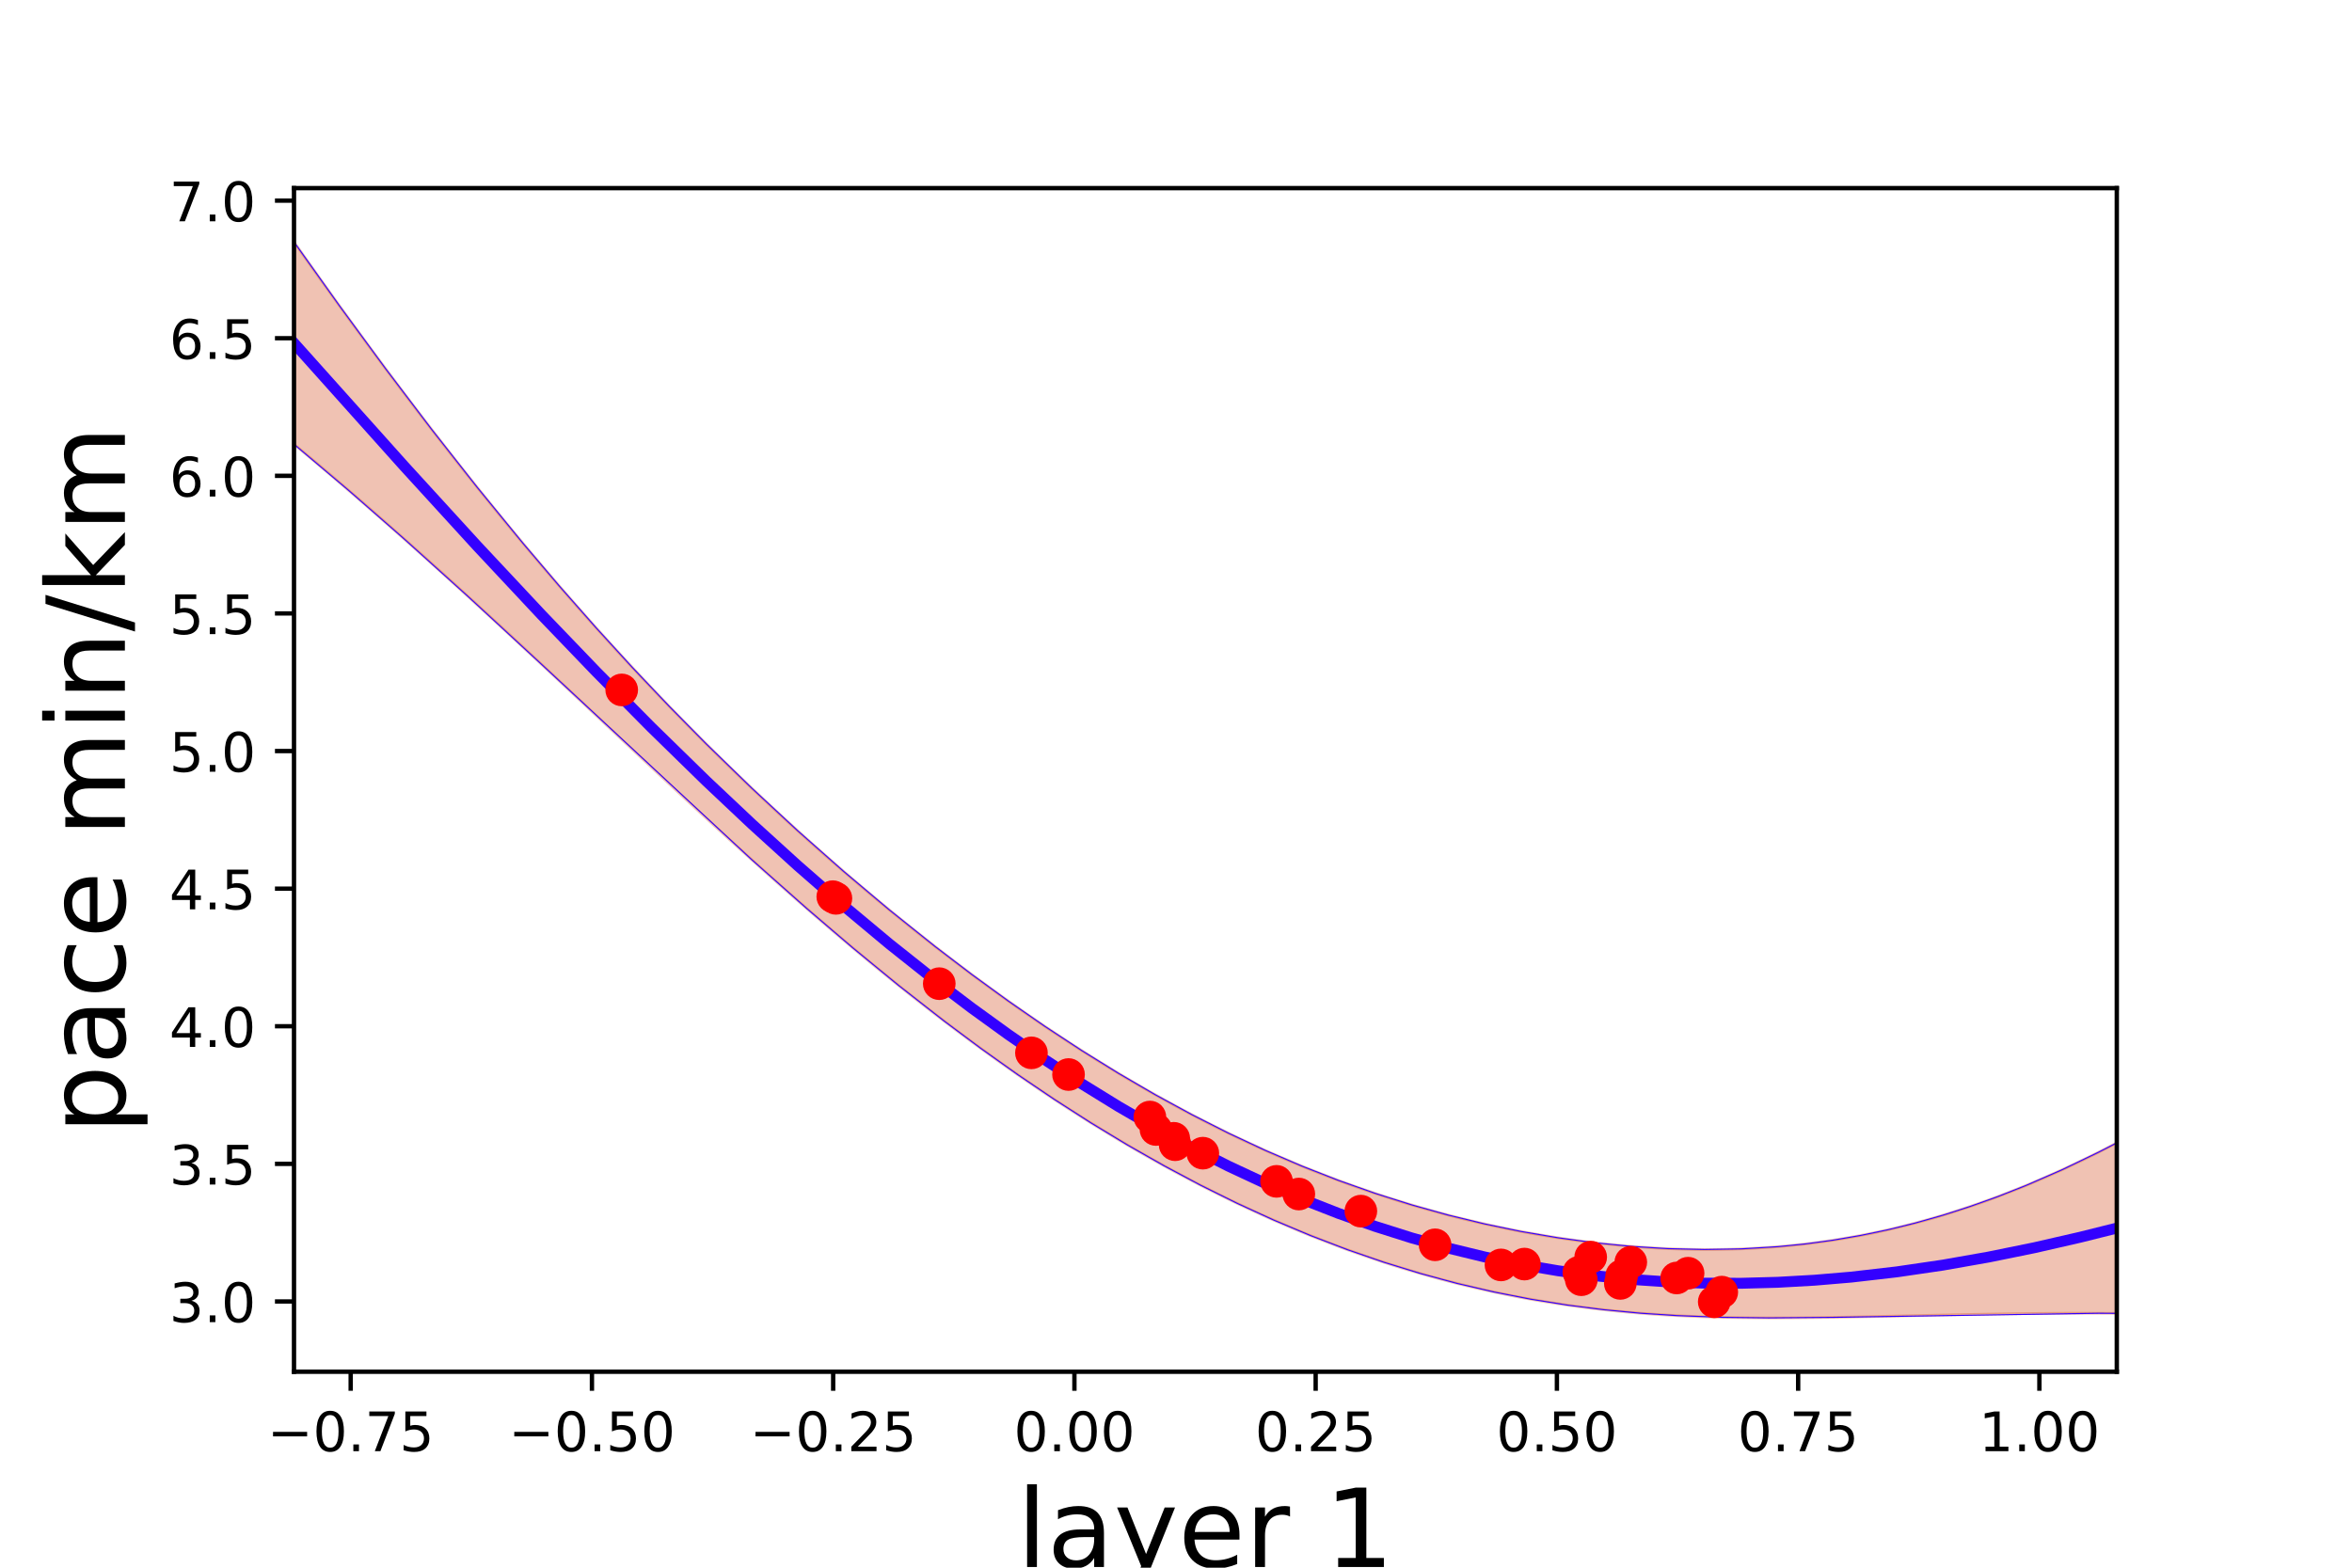 <?xml version="1.0" encoding="utf-8" standalone="no"?>
<!DOCTYPE svg PUBLIC "-//W3C//DTD SVG 1.1//EN"
  "http://www.w3.org/Graphics/SVG/1.1/DTD/svg11.dtd">
<!-- Created with matplotlib (http://matplotlib.org/) -->
<svg height="288pt" version="1.1" viewBox="0 0 432 288" width="432pt" xmlns="http://www.w3.org/2000/svg" xmlns:xlink="http://www.w3.org/1999/xlink">
 <defs>
  <style type="text/css">
*{stroke-linecap:butt;stroke-linejoin:round;}
  </style>
 </defs>
 <g id="figure_1">
  <g id="patch_1">
   <path d="M 0 288 
L 432 288 
L 432 0 
L 0 0 
z
" style="fill:none;"/>
  </g>
  <g id="axes_1">
   <g id="patch_2">
    <path d="M 54 252 
L 388.8 252 
L 388.8 34.56 
L 54 34.56 
z
" style="fill:none;"/>
   </g>
   <g id="patch_3">
    <path clip-path="url(#p4c11f8edf5)" d="M 54 44.444 
L 55.682 46.832 
L 57.365 49.207 
L 59.047 51.57 
L 60.73 53.918 
L 62.412 56.254 
L 64.094 58.575 
L 65.777 60.883 
L 67.459 63.176 
L 69.142 65.455 
L 70.824 67.719 
L 72.507 69.968 
L 74.189 72.202 
L 75.871 74.421 
L 77.554 76.625 
L 79.236 78.813 
L 80.919 80.985 
L 82.601 83.142 
L 84.283 85.282 
L 85.966 87.406 
L 87.648 89.513 
L 89.331 91.604 
L 91.013 93.678 
L 92.695 95.735 
L 94.378 97.775 
L 96.06 99.798 
L 97.743 101.804 
L 99.425 103.792 
L 101.108 105.764 
L 102.79 107.718 
L 104.472 109.654 
L 106.155 111.573 
L 107.837 113.475 
L 109.52 115.359 
L 111.202 117.226 
L 112.884 119.076 
L 114.567 120.908 
L 116.249 122.723 
L 117.932 124.522 
L 119.614 126.303 
L 121.296 128.068 
L 122.979 129.815 
L 124.661 131.547 
L 126.344 133.262 
L 128.026 134.961 
L 129.709 136.644 
L 131.391 138.311 
L 133.073 139.962 
L 134.756 141.598 
L 136.438 143.219 
L 138.121 144.824 
L 139.803 146.414 
L 141.485 147.989 
L 143.168 149.55 
L 144.85 151.096 
L 146.533 152.627 
L 148.215 154.143 
L 149.897 155.646 
L 151.58 157.134 
L 153.262 158.607 
L 154.945 160.067 
L 156.627 161.512 
L 158.31 162.944 
L 159.992 164.361 
L 161.674 165.764 
L 163.357 167.153 
L 165.039 168.528 
L 166.722 169.888 
L 168.404 171.235 
L 170.086 172.567 
L 171.769 173.886 
L 173.451 175.189 
L 175.134 176.479 
L 176.816 177.754 
L 178.498 179.015 
L 180.181 180.261 
L 181.863 181.493 
L 183.546 182.71 
L 185.228 183.912 
L 186.911 185.099 
L 188.593 186.272 
L 190.275 187.429 
L 191.958 188.572 
L 193.64 189.699 
L 195.323 190.812 
L 197.005 191.908 
L 198.687 192.99 
L 200.37 194.056 
L 202.052 195.107 
L 203.735 196.142 
L 205.417 197.161 
L 207.099 198.165 
L 208.782 199.153 
L 210.464 200.125 
L 212.147 201.081 
L 213.829 202.021 
L 215.512 202.946 
L 217.194 203.854 
L 218.876 204.746 
L 220.559 205.622 
L 222.241 206.482 
L 223.924 207.326 
L 225.606 208.154 
L 227.288 208.966 
L 228.971 209.761 
L 230.653 210.54 
L 232.336 211.304 
L 234.018 212.051 
L 235.701 212.781 
L 237.383 213.496 
L 239.065 214.195 
L 240.748 214.877 
L 242.43 215.544 
L 244.113 216.194 
L 245.795 216.829 
L 247.477 217.448 
L 249.16 218.05 
L 250.842 218.637 
L 252.525 219.208 
L 254.207 219.764 
L 255.889 220.303 
L 257.572 220.827 
L 259.254 221.336 
L 260.937 221.829 
L 262.619 222.306 
L 264.302 222.768 
L 265.984 223.215 
L 267.666 223.646 
L 269.349 224.062 
L 271.031 224.463 
L 272.714 224.849 
L 274.396 225.219 
L 276.078 225.575 
L 277.761 225.915 
L 279.443 226.241 
L 281.126 226.551 
L 282.808 226.846 
L 284.49 227.126 
L 286.173 227.392 
L 287.855 227.642 
L 289.538 227.877 
L 291.22 228.097 
L 292.903 228.302 
L 294.585 228.491 
L 296.267 228.666 
L 297.95 228.825 
L 299.632 228.968 
L 301.315 229.096 
L 302.997 229.208 
L 304.679 229.305 
L 306.362 229.385 
L 308.044 229.449 
L 309.727 229.497 
L 311.409 229.528 
L 313.091 229.542 
L 314.774 229.54 
L 316.456 229.52 
L 318.139 229.482 
L 319.821 229.427 
L 321.504 229.353 
L 323.186 229.262 
L 324.868 229.151 
L 326.551 229.022 
L 328.233 228.874 
L 329.916 228.707 
L 331.598 228.519 
L 333.28 228.312 
L 334.963 228.085 
L 336.645 227.838 
L 338.328 227.571 
L 340.01 227.282 
L 341.692 226.973 
L 343.375 226.644 
L 345.057 226.293 
L 346.74 225.921 
L 348.422 225.528 
L 350.105 225.115 
L 351.787 224.68 
L 353.469 224.224 
L 355.152 223.747 
L 356.834 223.249 
L 358.517 222.73 
L 360.199 222.19 
L 361.881 221.63 
L 363.564 221.049 
L 365.246 220.447 
L 366.929 219.825 
L 368.611 219.183 
L 370.293 218.52 
L 371.976 217.838 
L 373.658 217.136 
L 375.341 216.414 
L 377.023 215.672 
L 378.706 214.911 
L 380.388 214.131 
L 382.07 213.332 
L 383.753 212.514 
L 385.435 211.677 
L 387.118 210.822 
L 388.8 209.948 
L 388.8 241.278 
L 387.118 241.267 
L 385.435 241.26 
L 383.753 241.257 
L 382.07 241.257 
L 380.388 241.26 
L 378.706 241.267 
L 377.023 241.277 
L 375.341 241.29 
L 373.658 241.306 
L 371.976 241.324 
L 370.293 241.346 
L 368.611 241.369 
L 366.929 241.395 
L 365.246 241.422 
L 363.564 241.452 
L 361.881 241.484 
L 360.199 241.517 
L 358.517 241.551 
L 356.834 241.587 
L 355.152 241.623 
L 353.469 241.66 
L 351.787 241.698 
L 350.105 241.736 
L 348.422 241.775 
L 346.74 241.812 
L 345.057 241.85 
L 343.375 241.886 
L 341.692 241.921 
L 340.01 241.955 
L 338.328 241.986 
L 336.645 242.016 
L 334.963 242.042 
L 333.28 242.065 
L 331.598 242.085 
L 329.916 242.1 
L 328.233 242.111 
L 326.551 242.116 
L 324.868 242.116 
L 323.186 242.11 
L 321.504 242.097 
L 319.821 242.077 
L 318.139 242.05 
L 316.456 242.014 
L 314.774 241.97 
L 313.091 241.917 
L 311.409 241.854 
L 309.727 241.781 
L 308.044 241.698 
L 306.362 241.604 
L 304.679 241.499 
L 302.997 241.382 
L 301.315 241.254 
L 299.632 241.113 
L 297.95 240.96 
L 296.267 240.793 
L 294.585 240.614 
L 292.903 240.421 
L 291.22 240.215 
L 289.538 239.994 
L 287.855 239.76 
L 286.173 239.511 
L 284.49 239.248 
L 282.808 238.97 
L 281.126 238.677 
L 279.443 238.37 
L 277.761 238.047 
L 276.078 237.709 
L 274.396 237.356 
L 272.714 236.988 
L 271.031 236.604 
L 269.349 236.204 
L 267.666 235.79 
L 265.984 235.359 
L 264.302 234.913 
L 262.619 234.451 
L 260.937 233.973 
L 259.254 233.479 
L 257.572 232.97 
L 255.889 232.445 
L 254.207 231.904 
L 252.525 231.347 
L 250.842 230.774 
L 249.16 230.185 
L 247.477 229.581 
L 245.795 228.961 
L 244.113 228.325 
L 242.43 227.673 
L 240.748 227.005 
L 239.065 226.321 
L 237.383 225.622 
L 235.701 224.907 
L 234.018 224.176 
L 232.336 223.429 
L 230.653 222.667 
L 228.971 221.888 
L 227.288 221.095 
L 225.606 220.285 
L 223.924 219.46 
L 222.241 218.62 
L 220.559 217.763 
L 218.876 216.892 
L 217.194 216.004 
L 215.512 215.102 
L 213.829 214.183 
L 212.147 213.25 
L 210.464 212.3 
L 208.782 211.336 
L 207.099 210.356 
L 205.417 209.361 
L 203.735 208.35 
L 202.052 207.325 
L 200.37 206.284 
L 198.687 205.228 
L 197.005 204.156 
L 195.323 203.07 
L 193.64 201.969 
L 191.958 200.853 
L 190.275 199.722 
L 188.593 198.576 
L 186.911 197.415 
L 185.228 196.24 
L 183.546 195.05 
L 181.863 193.845 
L 180.181 192.626 
L 178.498 191.393 
L 176.816 190.146 
L 175.134 188.885 
L 173.451 187.609 
L 171.769 186.32 
L 170.086 185.018 
L 168.404 183.702 
L 166.722 182.372 
L 165.039 181.03 
L 163.357 179.675 
L 161.674 178.307 
L 159.992 176.926 
L 158.31 175.533 
L 156.627 174.129 
L 154.945 172.713 
L 153.262 171.285 
L 151.58 169.846 
L 149.897 168.397 
L 148.215 166.937 
L 146.533 165.467 
L 144.85 163.987 
L 143.168 162.498 
L 141.485 161 
L 139.803 159.494 
L 138.121 157.98 
L 136.438 156.458 
L 134.756 154.928 
L 133.073 153.392 
L 131.391 151.85 
L 129.709 150.302 
L 128.026 148.749 
L 126.344 147.191 
L 124.661 145.629 
L 122.979 144.063 
L 121.296 142.494 
L 119.614 140.922 
L 117.932 139.348 
L 116.249 137.772 
L 114.567 136.195 
L 112.884 134.617 
L 111.202 133.038 
L 109.52 131.46 
L 107.837 129.882 
L 106.155 128.305 
L 104.472 126.729 
L 102.79 125.155 
L 101.108 123.583 
L 99.425 122.013 
L 97.743 120.447 
L 96.06 118.883 
L 94.378 117.323 
L 92.695 115.766 
L 91.013 114.214 
L 89.331 112.666 
L 87.648 111.123 
L 85.966 109.584 
L 84.283 108.051 
L 82.601 106.523 
L 80.919 105.001 
L 79.236 103.484 
L 77.554 101.974 
L 75.871 100.471 
L 74.189 98.974 
L 72.507 97.484 
L 70.824 96.001 
L 69.142 94.525 
L 67.459 93.058 
L 65.777 91.597 
L 64.094 90.146 
L 62.412 88.702 
L 60.73 87.267 
L 59.047 85.841 
L 57.365 84.424 
L 55.682 83.016 
L 54 81.617 
z
" style="fill:#cc3300;opacity:0.3;stroke:#cc3300;stroke-linejoin:miter;stroke-width:0.5;"/>
   </g>
   <g id="matplotlib.axis_1">
    <g id="xtick_1">
     <g id="line2d_1">
      <defs>
       <path d="M 0 0 
L 0 3.5 
" id="m5a9fdc63b0" style="stroke:#000000;stroke-width:0.8;"/>
      </defs>
      <g>
       <use style="stroke:#000000;stroke-width:0.8;" x="64.412" xlink:href="#m5a9fdc63b0" y="252"/>
      </g>
     </g>
     <g id="text_1">
      <!-- −0.75 -->
      <defs>
       <path d="M 10.594 35.5 
L 73.188 35.5 
L 73.188 27.203 
L 10.594 27.203 
z
" id="DejaVuSans-2212"/>
       <path d="M 31.781 66.406 
Q 24.172 66.406 20.328 58.906 
Q 16.5 51.422 16.5 36.375 
Q 16.5 21.391 20.328 13.891 
Q 24.172 6.391 31.781 6.391 
Q 39.453 6.391 43.281 13.891 
Q 47.125 21.391 47.125 36.375 
Q 47.125 51.422 43.281 58.906 
Q 39.453 66.406 31.781 66.406 
z
M 31.781 74.219 
Q 44.047 74.219 50.516 64.516 
Q 56.984 54.828 56.984 36.375 
Q 56.984 17.969 50.516 8.266 
Q 44.047 -1.422 31.781 -1.422 
Q 19.531 -1.422 13.062 8.266 
Q 6.594 17.969 6.594 36.375 
Q 6.594 54.828 13.062 64.516 
Q 19.531 74.219 31.781 74.219 
z
" id="DejaVuSans-30"/>
       <path d="M 10.688 12.406 
L 21 12.406 
L 21 0 
L 10.688 0 
z
" id="DejaVuSans-2e"/>
       <path d="M 8.203 72.906 
L 55.078 72.906 
L 55.078 68.703 
L 28.609 0 
L 18.312 0 
L 43.219 64.594 
L 8.203 64.594 
z
" id="DejaVuSans-37"/>
       <path d="M 10.797 72.906 
L 49.516 72.906 
L 49.516 64.594 
L 19.828 64.594 
L 19.828 46.734 
Q 21.969 47.469 24.109 47.828 
Q 26.266 48.188 28.422 48.188 
Q 40.625 48.188 47.75 41.5 
Q 54.891 34.812 54.891 23.391 
Q 54.891 11.625 47.562 5.094 
Q 40.234 -1.422 26.906 -1.422 
Q 22.312 -1.422 17.547 -0.641 
Q 12.797 0.141 7.719 1.703 
L 7.719 11.625 
Q 12.109 9.234 16.797 8.062 
Q 21.484 6.891 26.703 6.891 
Q 35.156 6.891 40.078 11.328 
Q 45.016 15.766 45.016 23.391 
Q 45.016 31 40.078 35.438 
Q 35.156 39.891 26.703 39.891 
Q 22.75 39.891 18.812 39.016 
Q 14.891 38.141 10.797 36.281 
z
" id="DejaVuSans-35"/>
      </defs>
      <g transform="translate(49.09 266.598)scale(0.1 -0.1)">
       <use xlink:href="#DejaVuSans-2212"/>
       <use x="83.789" xlink:href="#DejaVuSans-30"/>
       <use x="147.412" xlink:href="#DejaVuSans-2e"/>
       <use x="179.199" xlink:href="#DejaVuSans-37"/>
       <use x="242.822" xlink:href="#DejaVuSans-35"/>
      </g>
     </g>
    </g>
    <g id="xtick_2">
     <g id="line2d_2">
      <g>
       <use style="stroke:#000000;stroke-width:0.8;" x="108.722" xlink:href="#m5a9fdc63b0" y="252"/>
      </g>
     </g>
     <g id="text_2">
      <!-- −0.50 -->
      <g transform="translate(93.4 266.598)scale(0.1 -0.1)">
       <use xlink:href="#DejaVuSans-2212"/>
       <use x="83.789" xlink:href="#DejaVuSans-30"/>
       <use x="147.412" xlink:href="#DejaVuSans-2e"/>
       <use x="179.199" xlink:href="#DejaVuSans-35"/>
       <use x="242.822" xlink:href="#DejaVuSans-30"/>
      </g>
     </g>
    </g>
    <g id="xtick_3">
     <g id="line2d_3">
      <g>
       <use style="stroke:#000000;stroke-width:0.8;" x="153.032" xlink:href="#m5a9fdc63b0" y="252"/>
      </g>
     </g>
     <g id="text_3">
      <!-- −0.25 -->
      <defs>
       <path d="M 19.188 8.297 
L 53.609 8.297 
L 53.609 0 
L 7.328 0 
L 7.328 8.297 
Q 12.938 14.109 22.625 23.891 
Q 32.328 33.688 34.812 36.531 
Q 39.547 41.844 41.422 45.531 
Q 43.312 49.219 43.312 52.781 
Q 43.312 58.594 39.234 62.25 
Q 35.156 65.922 28.609 65.922 
Q 23.969 65.922 18.812 64.312 
Q 13.672 62.703 7.812 59.422 
L 7.812 69.391 
Q 13.766 71.781 18.938 73 
Q 24.125 74.219 28.422 74.219 
Q 39.75 74.219 46.484 68.547 
Q 53.219 62.891 53.219 53.422 
Q 53.219 48.922 51.531 44.891 
Q 49.859 40.875 45.406 35.406 
Q 44.188 33.984 37.641 27.219 
Q 31.109 20.453 19.188 8.297 
z
" id="DejaVuSans-32"/>
      </defs>
      <g transform="translate(137.71 266.598)scale(0.1 -0.1)">
       <use xlink:href="#DejaVuSans-2212"/>
       <use x="83.789" xlink:href="#DejaVuSans-30"/>
       <use x="147.412" xlink:href="#DejaVuSans-2e"/>
       <use x="179.199" xlink:href="#DejaVuSans-32"/>
       <use x="242.822" xlink:href="#DejaVuSans-35"/>
      </g>
     </g>
    </g>
    <g id="xtick_4">
     <g id="line2d_4">
      <g>
       <use style="stroke:#000000;stroke-width:0.8;" x="197.342" xlink:href="#m5a9fdc63b0" y="252"/>
      </g>
     </g>
     <g id="text_4">
      <!-- 0.00 -->
      <g transform="translate(186.21 266.598)scale(0.1 -0.1)">
       <use xlink:href="#DejaVuSans-30"/>
       <use x="63.623" xlink:href="#DejaVuSans-2e"/>
       <use x="95.41" xlink:href="#DejaVuSans-30"/>
       <use x="159.033" xlink:href="#DejaVuSans-30"/>
      </g>
     </g>
    </g>
    <g id="xtick_5">
     <g id="line2d_5">
      <g>
       <use style="stroke:#000000;stroke-width:0.8;" x="241.652" xlink:href="#m5a9fdc63b0" y="252"/>
      </g>
     </g>
     <g id="text_5">
      <!-- 0.25 -->
      <g transform="translate(230.52 266.598)scale(0.1 -0.1)">
       <use xlink:href="#DejaVuSans-30"/>
       <use x="63.623" xlink:href="#DejaVuSans-2e"/>
       <use x="95.41" xlink:href="#DejaVuSans-32"/>
       <use x="159.033" xlink:href="#DejaVuSans-35"/>
      </g>
     </g>
    </g>
    <g id="xtick_6">
     <g id="line2d_6">
      <g>
       <use style="stroke:#000000;stroke-width:0.8;" x="285.962" xlink:href="#m5a9fdc63b0" y="252"/>
      </g>
     </g>
     <g id="text_6">
      <!-- 0.50 -->
      <g transform="translate(274.83 266.598)scale(0.1 -0.1)">
       <use xlink:href="#DejaVuSans-30"/>
       <use x="63.623" xlink:href="#DejaVuSans-2e"/>
       <use x="95.41" xlink:href="#DejaVuSans-35"/>
       <use x="159.033" xlink:href="#DejaVuSans-30"/>
      </g>
     </g>
    </g>
    <g id="xtick_7">
     <g id="line2d_7">
      <g>
       <use style="stroke:#000000;stroke-width:0.8;" x="330.272" xlink:href="#m5a9fdc63b0" y="252"/>
      </g>
     </g>
     <g id="text_7">
      <!-- 0.75 -->
      <g transform="translate(319.14 266.598)scale(0.1 -0.1)">
       <use xlink:href="#DejaVuSans-30"/>
       <use x="63.623" xlink:href="#DejaVuSans-2e"/>
       <use x="95.41" xlink:href="#DejaVuSans-37"/>
       <use x="159.033" xlink:href="#DejaVuSans-35"/>
      </g>
     </g>
    </g>
    <g id="xtick_8">
     <g id="line2d_8">
      <g>
       <use style="stroke:#000000;stroke-width:0.8;" x="374.582" xlink:href="#m5a9fdc63b0" y="252"/>
      </g>
     </g>
     <g id="text_8">
      <!-- 1.00 -->
      <defs>
       <path d="M 12.406 8.297 
L 28.516 8.297 
L 28.516 63.922 
L 10.984 60.406 
L 10.984 69.391 
L 28.422 72.906 
L 38.281 72.906 
L 38.281 8.297 
L 54.391 8.297 
L 54.391 0 
L 12.406 0 
z
" id="DejaVuSans-31"/>
      </defs>
      <g transform="translate(363.45 266.598)scale(0.1 -0.1)">
       <use xlink:href="#DejaVuSans-31"/>
       <use x="63.623" xlink:href="#DejaVuSans-2e"/>
       <use x="95.41" xlink:href="#DejaVuSans-30"/>
       <use x="159.033" xlink:href="#DejaVuSans-30"/>
      </g>
     </g>
    </g>
    <g id="text_9">
     <!-- layer 1 -->
     <defs>
      <path d="M 9.422 75.984 
L 18.406 75.984 
L 18.406 0 
L 9.422 0 
z
" id="DejaVuSans-6c"/>
      <path d="M 34.281 27.484 
Q 23.391 27.484 19.188 25 
Q 14.984 22.516 14.984 16.5 
Q 14.984 11.719 18.141 8.906 
Q 21.297 6.109 26.703 6.109 
Q 34.188 6.109 38.703 11.406 
Q 43.219 16.703 43.219 25.484 
L 43.219 27.484 
z
M 52.203 31.203 
L 52.203 0 
L 43.219 0 
L 43.219 8.297 
Q 40.141 3.328 35.547 0.953 
Q 30.953 -1.422 24.312 -1.422 
Q 15.922 -1.422 10.953 3.297 
Q 6 8.016 6 15.922 
Q 6 25.141 12.172 29.828 
Q 18.359 34.516 30.609 34.516 
L 43.219 34.516 
L 43.219 35.406 
Q 43.219 41.609 39.141 45 
Q 35.062 48.391 27.688 48.391 
Q 23 48.391 18.547 47.266 
Q 14.109 46.141 10.016 43.891 
L 10.016 52.203 
Q 14.938 54.109 19.578 55.047 
Q 24.219 56 28.609 56 
Q 40.484 56 46.344 49.844 
Q 52.203 43.703 52.203 31.203 
z
" id="DejaVuSans-61"/>
      <path d="M 32.172 -5.078 
Q 28.375 -14.844 24.75 -17.812 
Q 21.141 -20.797 15.094 -20.797 
L 7.906 -20.797 
L 7.906 -13.281 
L 13.188 -13.281 
Q 16.891 -13.281 18.938 -11.516 
Q 21 -9.766 23.484 -3.219 
L 25.094 0.875 
L 2.984 54.688 
L 12.5 54.688 
L 29.594 11.922 
L 46.688 54.688 
L 56.203 54.688 
z
" id="DejaVuSans-79"/>
      <path d="M 56.203 29.594 
L 56.203 25.203 
L 14.891 25.203 
Q 15.484 15.922 20.484 11.062 
Q 25.484 6.203 34.422 6.203 
Q 39.594 6.203 44.453 7.469 
Q 49.312 8.734 54.109 11.281 
L 54.109 2.781 
Q 49.266 0.734 44.188 -0.344 
Q 39.109 -1.422 33.891 -1.422 
Q 20.797 -1.422 13.156 6.188 
Q 5.516 13.812 5.516 26.812 
Q 5.516 40.234 12.766 48.109 
Q 20.016 56 32.328 56 
Q 43.359 56 49.781 48.891 
Q 56.203 41.797 56.203 29.594 
z
M 47.219 32.234 
Q 47.125 39.594 43.094 43.984 
Q 39.062 48.391 32.422 48.391 
Q 24.906 48.391 20.391 44.141 
Q 15.875 39.891 15.188 32.172 
z
" id="DejaVuSans-65"/>
      <path d="M 41.109 46.297 
Q 39.594 47.172 37.812 47.578 
Q 36.031 48 33.891 48 
Q 26.266 48 22.188 43.047 
Q 18.109 38.094 18.109 28.812 
L 18.109 0 
L 9.078 0 
L 9.078 54.688 
L 18.109 54.688 
L 18.109 46.188 
Q 20.953 51.172 25.484 53.578 
Q 30.031 56 36.531 56 
Q 37.453 56 38.578 55.875 
Q 39.703 55.766 41.062 55.516 
z
" id="DejaVuSans-72"/>
      <path id="DejaVuSans-20"/>
     </defs>
     <g transform="translate(186.77 287.875)scale(0.2 -0.2)">
      <use xlink:href="#DejaVuSans-6c"/>
      <use x="27.783" xlink:href="#DejaVuSans-61"/>
      <use x="89.062" xlink:href="#DejaVuSans-79"/>
      <use x="148.242" xlink:href="#DejaVuSans-65"/>
      <use x="209.766" xlink:href="#DejaVuSans-72"/>
      <use x="250.879" xlink:href="#DejaVuSans-20"/>
      <use x="282.666" xlink:href="#DejaVuSans-31"/>
     </g>
    </g>
   </g>
   <g id="matplotlib.axis_2">
    <g id="ytick_1">
     <g id="line2d_9">
      <defs>
       <path d="M 0 0 
L -3.5 0 
" id="m6b463044ec" style="stroke:#000000;stroke-width:0.8;"/>
      </defs>
      <g>
       <use style="stroke:#000000;stroke-width:0.8;" x="54" xlink:href="#m6b463044ec" y="239.091"/>
      </g>
     </g>
     <g id="text_10">
      <!-- 3.0 -->
      <defs>
       <path d="M 40.578 39.312 
Q 47.656 37.797 51.625 33 
Q 55.609 28.219 55.609 21.188 
Q 55.609 10.406 48.188 4.484 
Q 40.766 -1.422 27.094 -1.422 
Q 22.516 -1.422 17.656 -0.516 
Q 12.797 0.391 7.625 2.203 
L 7.625 11.719 
Q 11.719 9.328 16.594 8.109 
Q 21.484 6.891 26.812 6.891 
Q 36.078 6.891 40.938 10.547 
Q 45.797 14.203 45.797 21.188 
Q 45.797 27.641 41.281 31.266 
Q 36.766 34.906 28.719 34.906 
L 20.219 34.906 
L 20.219 43.016 
L 29.109 43.016 
Q 36.375 43.016 40.234 45.922 
Q 44.094 48.828 44.094 54.297 
Q 44.094 59.906 40.109 62.906 
Q 36.141 65.922 28.719 65.922 
Q 24.656 65.922 20.016 65.031 
Q 15.375 64.156 9.812 62.312 
L 9.812 71.094 
Q 15.438 72.656 20.344 73.438 
Q 25.25 74.219 29.594 74.219 
Q 40.828 74.219 47.359 69.109 
Q 53.906 64.016 53.906 55.328 
Q 53.906 49.266 50.438 45.094 
Q 46.969 40.922 40.578 39.312 
z
" id="DejaVuSans-33"/>
      </defs>
      <g transform="translate(31.097 242.89)scale(0.1 -0.1)">
       <use xlink:href="#DejaVuSans-33"/>
       <use x="63.623" xlink:href="#DejaVuSans-2e"/>
       <use x="95.41" xlink:href="#DejaVuSans-30"/>
      </g>
     </g>
    </g>
    <g id="ytick_2">
     <g id="line2d_10">
      <g>
       <use style="stroke:#000000;stroke-width:0.8;" x="54" xlink:href="#m6b463044ec" y="213.811"/>
      </g>
     </g>
     <g id="text_11">
      <!-- 3.5 -->
      <g transform="translate(31.097 217.611)scale(0.1 -0.1)">
       <use xlink:href="#DejaVuSans-33"/>
       <use x="63.623" xlink:href="#DejaVuSans-2e"/>
       <use x="95.41" xlink:href="#DejaVuSans-35"/>
      </g>
     </g>
    </g>
    <g id="ytick_3">
     <g id="line2d_11">
      <g>
       <use style="stroke:#000000;stroke-width:0.8;" x="54" xlink:href="#m6b463044ec" y="188.532"/>
      </g>
     </g>
     <g id="text_12">
      <!-- 4.0 -->
      <defs>
       <path d="M 37.797 64.312 
L 12.891 25.391 
L 37.797 25.391 
z
M 35.203 72.906 
L 47.609 72.906 
L 47.609 25.391 
L 58.016 25.391 
L 58.016 17.188 
L 47.609 17.188 
L 47.609 0 
L 37.797 0 
L 37.797 17.188 
L 4.891 17.188 
L 4.891 26.703 
z
" id="DejaVuSans-34"/>
      </defs>
      <g transform="translate(31.097 192.331)scale(0.1 -0.1)">
       <use xlink:href="#DejaVuSans-34"/>
       <use x="63.623" xlink:href="#DejaVuSans-2e"/>
       <use x="95.41" xlink:href="#DejaVuSans-30"/>
      </g>
     </g>
    </g>
    <g id="ytick_4">
     <g id="line2d_12">
      <g>
       <use style="stroke:#000000;stroke-width:0.8;" x="54" xlink:href="#m6b463044ec" y="163.253"/>
      </g>
     </g>
     <g id="text_13">
      <!-- 4.5 -->
      <g transform="translate(31.097 167.052)scale(0.1 -0.1)">
       <use xlink:href="#DejaVuSans-34"/>
       <use x="63.623" xlink:href="#DejaVuSans-2e"/>
       <use x="95.41" xlink:href="#DejaVuSans-35"/>
      </g>
     </g>
    </g>
    <g id="ytick_5">
     <g id="line2d_13">
      <g>
       <use style="stroke:#000000;stroke-width:0.8;" x="54" xlink:href="#m6b463044ec" y="137.974"/>
      </g>
     </g>
     <g id="text_14">
      <!-- 5.0 -->
      <g transform="translate(31.097 141.773)scale(0.1 -0.1)">
       <use xlink:href="#DejaVuSans-35"/>
       <use x="63.623" xlink:href="#DejaVuSans-2e"/>
       <use x="95.41" xlink:href="#DejaVuSans-30"/>
      </g>
     </g>
    </g>
    <g id="ytick_6">
     <g id="line2d_14">
      <g>
       <use style="stroke:#000000;stroke-width:0.8;" x="54" xlink:href="#m6b463044ec" y="112.694"/>
      </g>
     </g>
     <g id="text_15">
      <!-- 5.5 -->
      <g transform="translate(31.097 116.494)scale(0.1 -0.1)">
       <use xlink:href="#DejaVuSans-35"/>
       <use x="63.623" xlink:href="#DejaVuSans-2e"/>
       <use x="95.41" xlink:href="#DejaVuSans-35"/>
      </g>
     </g>
    </g>
    <g id="ytick_7">
     <g id="line2d_15">
      <g>
       <use style="stroke:#000000;stroke-width:0.8;" x="54" xlink:href="#m6b463044ec" y="87.415"/>
      </g>
     </g>
     <g id="text_16">
      <!-- 6.0 -->
      <defs>
       <path d="M 33.016 40.375 
Q 26.375 40.375 22.484 35.828 
Q 18.609 31.297 18.609 23.391 
Q 18.609 15.531 22.484 10.953 
Q 26.375 6.391 33.016 6.391 
Q 39.656 6.391 43.531 10.953 
Q 47.406 15.531 47.406 23.391 
Q 47.406 31.297 43.531 35.828 
Q 39.656 40.375 33.016 40.375 
z
M 52.594 71.297 
L 52.594 62.312 
Q 48.875 64.062 45.094 64.984 
Q 41.312 65.922 37.594 65.922 
Q 27.828 65.922 22.672 59.328 
Q 17.531 52.734 16.797 39.406 
Q 19.672 43.656 24.016 45.922 
Q 28.375 48.188 33.594 48.188 
Q 44.578 48.188 50.953 41.516 
Q 57.328 34.859 57.328 23.391 
Q 57.328 12.156 50.688 5.359 
Q 44.047 -1.422 33.016 -1.422 
Q 20.359 -1.422 13.672 8.266 
Q 6.984 17.969 6.984 36.375 
Q 6.984 53.656 15.188 63.938 
Q 23.391 74.219 37.203 74.219 
Q 40.922 74.219 44.703 73.484 
Q 48.484 72.75 52.594 71.297 
z
" id="DejaVuSans-36"/>
      </defs>
      <g transform="translate(31.097 91.214)scale(0.1 -0.1)">
       <use xlink:href="#DejaVuSans-36"/>
       <use x="63.623" xlink:href="#DejaVuSans-2e"/>
       <use x="95.41" xlink:href="#DejaVuSans-30"/>
      </g>
     </g>
    </g>
    <g id="ytick_8">
     <g id="line2d_16">
      <g>
       <use style="stroke:#000000;stroke-width:0.8;" x="54" xlink:href="#m6b463044ec" y="62.136"/>
      </g>
     </g>
     <g id="text_17">
      <!-- 6.5 -->
      <g transform="translate(31.097 65.935)scale(0.1 -0.1)">
       <use xlink:href="#DejaVuSans-36"/>
       <use x="63.623" xlink:href="#DejaVuSans-2e"/>
       <use x="95.41" xlink:href="#DejaVuSans-35"/>
      </g>
     </g>
    </g>
    <g id="ytick_9">
     <g id="line2d_17">
      <g>
       <use style="stroke:#000000;stroke-width:0.8;" x="54" xlink:href="#m6b463044ec" y="36.857"/>
      </g>
     </g>
     <g id="text_18">
      <!-- 7.0 -->
      <g transform="translate(31.097 40.656)scale(0.1 -0.1)">
       <use xlink:href="#DejaVuSans-37"/>
       <use x="63.623" xlink:href="#DejaVuSans-2e"/>
       <use x="95.41" xlink:href="#DejaVuSans-30"/>
      </g>
     </g>
    </g>
    <g id="text_19">
     <!-- pace min/km -->
     <defs>
      <path d="M 18.109 8.203 
L 18.109 -20.797 
L 9.078 -20.797 
L 9.078 54.688 
L 18.109 54.688 
L 18.109 46.391 
Q 20.953 51.266 25.266 53.625 
Q 29.594 56 35.594 56 
Q 45.562 56 51.781 48.094 
Q 58.016 40.188 58.016 27.297 
Q 58.016 14.406 51.781 6.484 
Q 45.562 -1.422 35.594 -1.422 
Q 29.594 -1.422 25.266 0.953 
Q 20.953 3.328 18.109 8.203 
z
M 48.688 27.297 
Q 48.688 37.203 44.609 42.844 
Q 40.531 48.484 33.406 48.484 
Q 26.266 48.484 22.188 42.844 
Q 18.109 37.203 18.109 27.297 
Q 18.109 17.391 22.188 11.75 
Q 26.266 6.109 33.406 6.109 
Q 40.531 6.109 44.609 11.75 
Q 48.688 17.391 48.688 27.297 
z
" id="DejaVuSans-70"/>
      <path d="M 48.781 52.594 
L 48.781 44.188 
Q 44.969 46.297 41.141 47.344 
Q 37.312 48.391 33.406 48.391 
Q 24.656 48.391 19.812 42.844 
Q 14.984 37.312 14.984 27.297 
Q 14.984 17.281 19.812 11.734 
Q 24.656 6.203 33.406 6.203 
Q 37.312 6.203 41.141 7.25 
Q 44.969 8.297 48.781 10.406 
L 48.781 2.094 
Q 45.016 0.344 40.984 -0.531 
Q 36.969 -1.422 32.422 -1.422 
Q 20.062 -1.422 12.781 6.344 
Q 5.516 14.109 5.516 27.297 
Q 5.516 40.672 12.859 48.328 
Q 20.219 56 33.016 56 
Q 37.156 56 41.109 55.141 
Q 45.062 54.297 48.781 52.594 
z
" id="DejaVuSans-63"/>
      <path d="M 52 44.188 
Q 55.375 50.25 60.062 53.125 
Q 64.75 56 71.094 56 
Q 79.641 56 84.281 50.016 
Q 88.922 44.047 88.922 33.016 
L 88.922 0 
L 79.891 0 
L 79.891 32.719 
Q 79.891 40.578 77.094 44.375 
Q 74.312 48.188 68.609 48.188 
Q 61.625 48.188 57.562 43.547 
Q 53.516 38.922 53.516 30.906 
L 53.516 0 
L 44.484 0 
L 44.484 32.719 
Q 44.484 40.625 41.703 44.406 
Q 38.922 48.188 33.109 48.188 
Q 26.219 48.188 22.156 43.531 
Q 18.109 38.875 18.109 30.906 
L 18.109 0 
L 9.078 0 
L 9.078 54.688 
L 18.109 54.688 
L 18.109 46.188 
Q 21.188 51.219 25.484 53.609 
Q 29.781 56 35.688 56 
Q 41.656 56 45.828 52.969 
Q 50 49.953 52 44.188 
z
" id="DejaVuSans-6d"/>
      <path d="M 9.422 54.688 
L 18.406 54.688 
L 18.406 0 
L 9.422 0 
z
M 9.422 75.984 
L 18.406 75.984 
L 18.406 64.594 
L 9.422 64.594 
z
" id="DejaVuSans-69"/>
      <path d="M 54.891 33.016 
L 54.891 0 
L 45.906 0 
L 45.906 32.719 
Q 45.906 40.484 42.875 44.328 
Q 39.844 48.188 33.797 48.188 
Q 26.516 48.188 22.312 43.547 
Q 18.109 38.922 18.109 30.906 
L 18.109 0 
L 9.078 0 
L 9.078 54.688 
L 18.109 54.688 
L 18.109 46.188 
Q 21.344 51.125 25.703 53.562 
Q 30.078 56 35.797 56 
Q 45.219 56 50.047 50.172 
Q 54.891 44.344 54.891 33.016 
z
" id="DejaVuSans-6e"/>
      <path d="M 25.391 72.906 
L 33.688 72.906 
L 8.297 -9.281 
L 0 -9.281 
z
" id="DejaVuSans-2f"/>
      <path d="M 9.078 75.984 
L 18.109 75.984 
L 18.109 31.109 
L 44.922 54.688 
L 56.391 54.688 
L 27.391 29.109 
L 57.625 0 
L 45.906 0 
L 18.109 26.703 
L 18.109 0 
L 9.078 0 
z
" id="DejaVuSans-6b"/>
     </defs>
     <g transform="translate(22.938 208.343)rotate(-90)scale(0.2 -0.2)">
      <use xlink:href="#DejaVuSans-70"/>
      <use x="63.477" xlink:href="#DejaVuSans-61"/>
      <use x="124.756" xlink:href="#DejaVuSans-63"/>
      <use x="179.736" xlink:href="#DejaVuSans-65"/>
      <use x="241.26" xlink:href="#DejaVuSans-20"/>
      <use x="273.047" xlink:href="#DejaVuSans-6d"/>
      <use x="370.459" xlink:href="#DejaVuSans-69"/>
      <use x="398.242" xlink:href="#DejaVuSans-6e"/>
      <use x="461.621" xlink:href="#DejaVuSans-2f"/>
      <use x="495.312" xlink:href="#DejaVuSans-6b"/>
      <use x="553.223" xlink:href="#DejaVuSans-6d"/>
     </g>
    </g>
   </g>
   <g id="line2d_18">
    <path clip-path="url(#p4c11f8edf5)" d="M 54 63.03 
L 74.189 85.588 
L 87.648 100.318 
L 99.425 112.903 
L 109.52 123.409 
L 119.614 133.613 
L 129.709 143.473 
L 138.121 151.402 
L 146.533 159.047 
L 154.945 166.39 
L 163.357 173.414 
L 171.769 180.103 
L 178.498 185.204 
L 185.228 190.076 
L 191.958 194.712 
L 198.687 199.109 
L 205.417 203.261 
L 212.147 207.165 
L 218.876 210.819 
L 225.606 214.22 
L 232.336 217.366 
L 239.065 220.258 
L 245.795 222.895 
L 252.525 225.278 
L 259.254 227.408 
L 265.984 229.287 
L 272.714 230.918 
L 279.443 232.305 
L 286.173 233.451 
L 292.903 234.361 
L 299.632 235.041 
L 306.362 235.495 
L 313.091 235.73 
L 319.821 235.752 
L 326.551 235.569 
L 333.28 235.189 
L 340.01 234.619 
L 348.422 233.651 
L 356.834 232.418 
L 365.246 230.935 
L 373.658 229.221 
L 382.07 227.294 
L 388.8 225.613 
L 388.8 225.613 
" style="fill:none;stroke:#3300ff;stroke-linecap:square;stroke-width:2;"/>
   </g>
   <g id="line2d_19">
    <path clip-path="url(#p4c11f8edf5)" d="M 54 44.444 
L 62.412 56.254 
L 70.824 67.719 
L 79.236 78.813 
L 87.648 89.513 
L 96.06 99.798 
L 102.79 107.718 
L 109.52 115.359 
L 116.249 122.723 
L 122.979 129.815 
L 129.709 136.644 
L 138.121 144.824 
L 146.533 152.627 
L 154.945 160.067 
L 163.357 167.153 
L 171.769 173.886 
L 178.498 179.015 
L 185.228 183.912 
L 191.958 188.572 
L 198.687 192.99 
L 205.417 197.161 
L 212.147 201.081 
L 218.876 204.746 
L 225.606 208.154 
L 232.336 211.304 
L 239.065 214.195 
L 245.795 216.829 
L 252.525 219.208 
L 259.254 221.336 
L 265.984 223.215 
L 272.714 224.849 
L 279.443 226.241 
L 286.173 227.392 
L 292.903 228.302 
L 299.632 228.968 
L 306.362 229.385 
L 313.091 229.542 
L 319.821 229.427 
L 326.551 229.022 
L 331.598 228.519 
L 336.645 227.838 
L 341.692 226.973 
L 346.74 225.921 
L 351.787 224.68 
L 356.834 223.249 
L 361.881 221.63 
L 366.929 219.825 
L 371.976 217.838 
L 378.706 214.911 
L 385.435 211.677 
L 388.8 209.948 
L 388.8 209.948 
" style="fill:none;stroke:#3300ff;stroke-linecap:square;stroke-width:0.2;"/>
   </g>
   <g id="line2d_20">
    <path clip-path="url(#p4c11f8edf5)" d="M 54 81.617 
L 64.094 90.146 
L 74.189 98.974 
L 85.966 109.584 
L 99.425 122.013 
L 138.121 157.98 
L 148.215 166.937 
L 156.627 174.129 
L 165.039 181.03 
L 173.451 187.609 
L 180.181 192.626 
L 186.911 197.415 
L 193.64 201.969 
L 200.37 206.284 
L 207.099 210.356 
L 213.829 214.183 
L 220.559 217.763 
L 227.288 221.095 
L 234.018 224.176 
L 240.748 227.005 
L 247.477 229.581 
L 254.207 231.904 
L 260.937 233.973 
L 267.666 235.79 
L 274.396 237.356 
L 281.126 238.677 
L 287.855 239.76 
L 294.585 240.614 
L 301.315 241.254 
L 308.044 241.698 
L 316.456 242.014 
L 324.868 242.116 
L 336.645 242.016 
L 385.435 241.26 
L 388.8 241.278 
L 388.8 241.278 
" style="fill:none;stroke:#3300ff;stroke-linecap:square;stroke-width:0.2;"/>
   </g>
   <g id="line2d_21">
    <defs>
     <path d="M 0 2.5 
C 0.663 2.5 1.299 2.237 1.768 1.768 
C 2.237 1.299 2.5 0.663 2.5 0 
C 2.5 -0.663 2.237 -1.299 1.768 -1.768 
C 1.299 -2.237 0.663 -2.5 0 -2.5 
C -0.663 -2.5 -1.299 -2.237 -1.768 -1.768 
C -2.237 -1.299 -2.5 -0.663 -2.5 0 
C -2.5 0.663 -2.237 1.299 -1.768 1.768 
C -1.299 2.237 -0.663 2.5 0 2.5 
z
" id="m62681c5c3a" style="stroke:#ff0000;"/>
    </defs>
    <g clip-path="url(#p4c11f8edf5)">
     <use style="fill:#ff0000;stroke:#ff0000;" x="152.963" xlink:href="#m62681c5c3a" y="164.728"/>
     <use style="fill:#ff0000;stroke:#ff0000;" x="153.533" xlink:href="#m62681c5c3a" y="165.036"/>
     <use style="fill:#ff0000;stroke:#ff0000;" x="114.191" xlink:href="#m62681c5c3a" y="126.745"/>
     <use style="fill:#ff0000;stroke:#ff0000;" x="172.517" xlink:href="#m62681c5c3a" y="180.712"/>
     <use style="fill:#ff0000;stroke:#ff0000;" x="189.449" xlink:href="#m62681c5c3a" y="193.42"/>
     <use style="fill:#ff0000;stroke:#ff0000;" x="215.842" xlink:href="#m62681c5c3a" y="210.297"/>
     <use style="fill:#ff0000;stroke:#ff0000;" x="196.261" xlink:href="#m62681c5c3a" y="197.403"/>
     <use style="fill:#ff0000;stroke:#ff0000;" x="212.325" xlink:href="#m62681c5c3a" y="207.5"/>
     <use style="fill:#ff0000;stroke:#ff0000;" x="215.582" xlink:href="#m62681c5c3a" y="209.117"/>
     <use style="fill:#ff0000;stroke:#ff0000;" x="220.928" xlink:href="#m62681c5c3a" y="211.849"/>
     <use style="fill:#ff0000;stroke:#ff0000;" x="211.204" xlink:href="#m62681c5c3a" y="205.211"/>
     <use style="fill:#ff0000;stroke:#ff0000;" x="238.558" xlink:href="#m62681c5c3a" y="219.358"/>
     <use style="fill:#ff0000;stroke:#ff0000;" x="234.47" xlink:href="#m62681c5c3a" y="217.026"/>
     <use style="fill:#ff0000;stroke:#ff0000;" x="263.589" xlink:href="#m62681c5c3a" y="228.684"/>
     <use style="fill:#ff0000;stroke:#ff0000;" x="275.693" xlink:href="#m62681c5c3a" y="232.379"/>
     <use style="fill:#ff0000;stroke:#ff0000;" x="249.952" xlink:href="#m62681c5c3a" y="222.497"/>
     <use style="fill:#ff0000;stroke:#ff0000;" x="279.998" xlink:href="#m62681c5c3a" y="232.223"/>
     <use style="fill:#ff0000;stroke:#ff0000;" x="290.445" xlink:href="#m62681c5c3a" y="235.099"/>
     <use style="fill:#ff0000;stroke:#ff0000;" x="290" xlink:href="#m62681c5c3a" y="233.741"/>
     <use style="fill:#ff0000;stroke:#ff0000;" x="297.611" xlink:href="#m62681c5c3a" y="235.778"/>
     <use style="fill:#ff0000;stroke:#ff0000;" x="297.862" xlink:href="#m62681c5c3a" y="234.36"/>
     <use style="fill:#ff0000;stroke:#ff0000;" x="292.168" xlink:href="#m62681c5c3a" y="230.945"/>
     <use style="fill:#ff0000;stroke:#ff0000;" x="299.533" xlink:href="#m62681c5c3a" y="231.883"/>
     <use style="fill:#ff0000;stroke:#ff0000;" x="307.958" xlink:href="#m62681c5c3a" y="234.779"/>
     <use style="fill:#ff0000;stroke:#ff0000;" x="310.055" xlink:href="#m62681c5c3a" y="233.9"/>
     <use style="fill:#ff0000;stroke:#ff0000;" x="314.86" xlink:href="#m62681c5c3a" y="239.153"/>
     <use style="fill:#ff0000;stroke:#ff0000;" x="316.246" xlink:href="#m62681c5c3a" y="237.375"/>
    </g>
   </g>
   <g id="patch_4">
    <path d="M 54 252 
L 54 34.56 
" style="fill:none;stroke:#000000;stroke-linecap:square;stroke-linejoin:miter;stroke-width:0.8;"/>
   </g>
   <g id="patch_5">
    <path d="M 388.8 252 
L 388.8 34.56 
" style="fill:none;stroke:#000000;stroke-linecap:square;stroke-linejoin:miter;stroke-width:0.8;"/>
   </g>
   <g id="patch_6">
    <path d="M 54 252 
L 388.8 252 
" style="fill:none;stroke:#000000;stroke-linecap:square;stroke-linejoin:miter;stroke-width:0.8;"/>
   </g>
   <g id="patch_7">
    <path d="M 54 34.56 
L 388.8 34.56 
" style="fill:none;stroke:#000000;stroke-linecap:square;stroke-linejoin:miter;stroke-width:0.8;"/>
   </g>
  </g>
 </g>
 <defs>
  <clipPath id="p4c11f8edf5">
   <rect height="217.44" width="334.8" x="54" y="34.56"/>
  </clipPath>
 </defs>
</svg>
